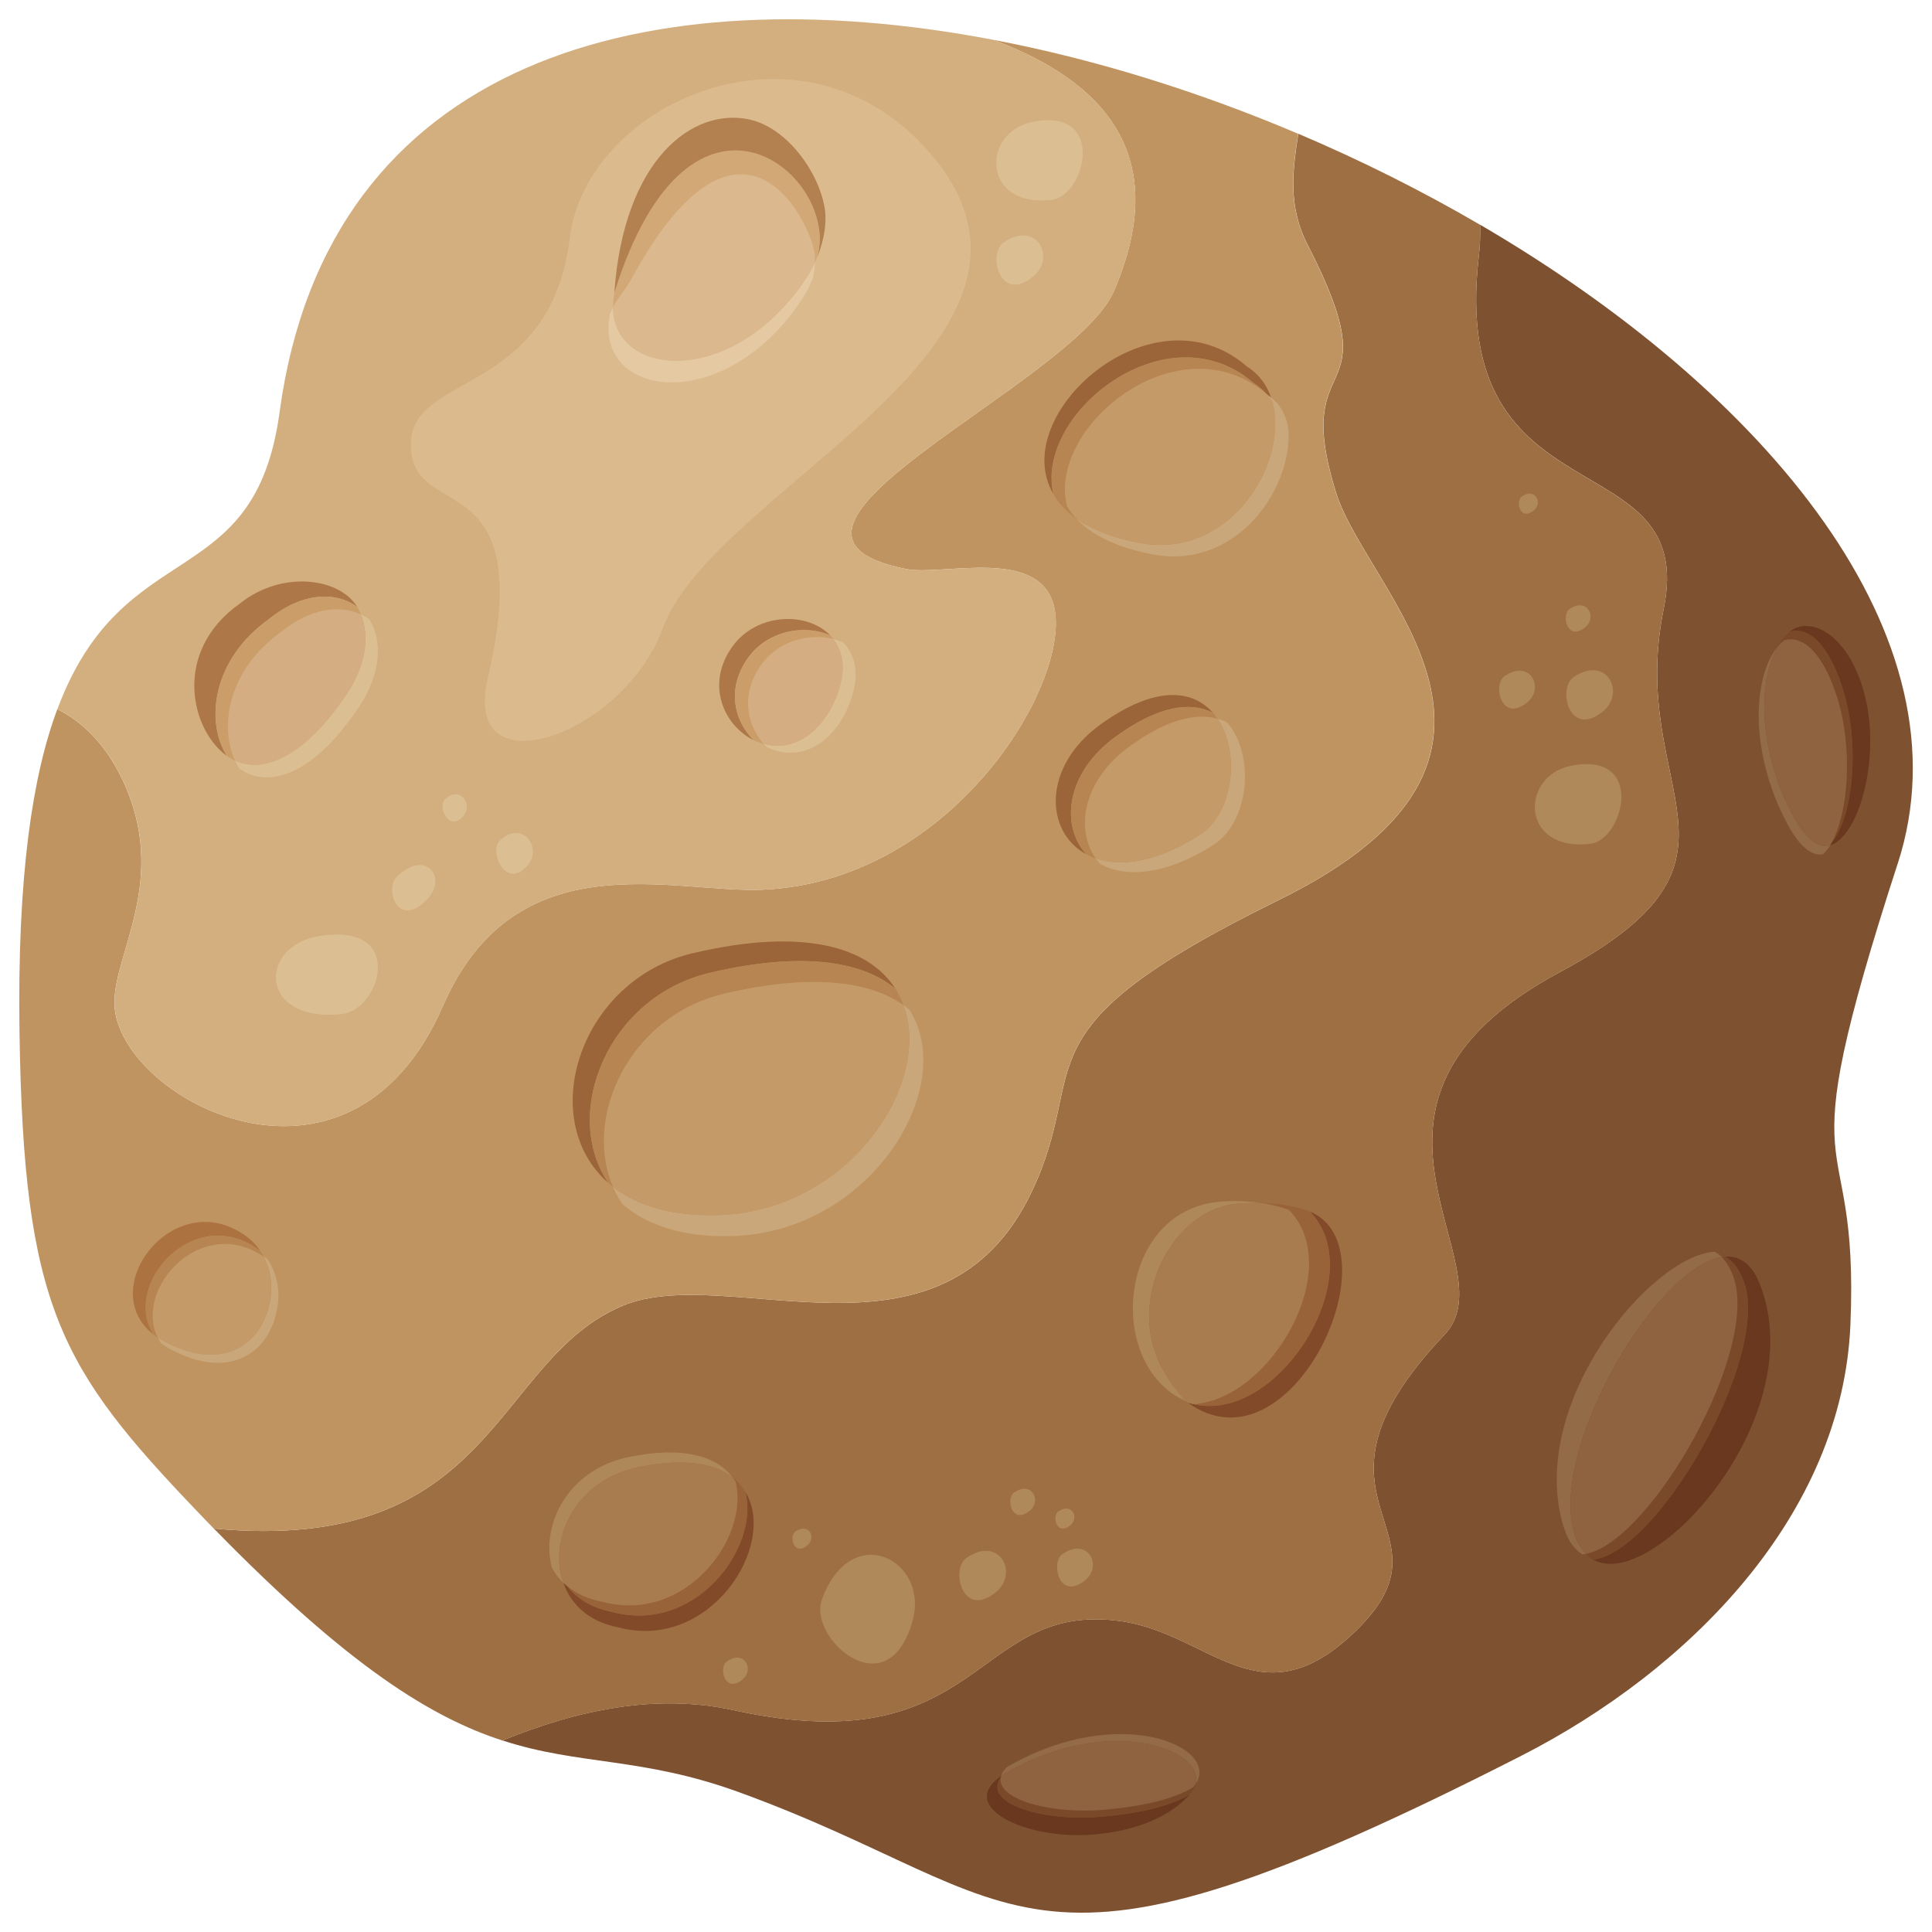 <?xml version="1.0" encoding="UTF-8" standalone="no"?>
<!-- Created with Inkscape (http://www.inkscape.org/) -->

<svg
   width="100"
   height="100"
   viewBox="0 0 26.458 26.458"
   version="1.1"
   id="svg7531"
   inkscape:version="1.2.1 (9c6d41e410, 2022-07-14)"
   sodipodi:docname="asteroid-whole-1.svg"
   xmlns:inkscape="http://www.inkscape.org/namespaces/inkscape"
   xmlns:sodipodi="http://sodipodi.sourceforge.net/DTD/sodipodi-0.dtd"
   xmlns="http://www.w3.org/2000/svg"
   xmlns:svg="http://www.w3.org/2000/svg">
  <sodipodi:namedview
     id="namedview7533"
     pagecolor="#505050"
     bordercolor="#ffffff"
     borderopacity="1"
     inkscape:showpageshadow="0"
     inkscape:pageopacity="0"
     inkscape:pagecheckerboard="1"
     inkscape:deskcolor="#505050"
     inkscape:document-units="px"
     showgrid="false"
     inkscape:zoom="2.9825758"
     inkscape:cx="44.759969"
     inkscape:cy="-0.33528067"
     inkscape:window-width="1920"
     inkscape:window-height="1017"
     inkscape:window-x="-8"
     inkscape:window-y="-8"
     inkscape:window-maximized="1"
     inkscape:current-layer="layer1" />
  <defs
     id="defs7528" />
  <g
     inkscape:label="Warstwa 1"
     inkscape:groupmode="layer"
     id="layer1"
     transform="translate(-35.498,-85.593)">
    <path
       d="m 61.486,97.42 c -1.552,4.785 -0.524,3.321 -0.647,6.309 -0.109,2.625 -2.219,4.74 -4.504,5.907 -6.926,3.534 -6.637,1.982 -10.726,0.497 -1.325,-0.48 -2.171,-0.361 -3.23,-0.705 1.033,-0.42 2.102,-0.649 3.176,-0.413 3.417,0.745 3.258,-1.49 5.271,-1.224 1.22,0.161 1.897,1.363 3.159,0.212 1.638,-1.493 -0.948,-1.765 1.294,-4.131 0.919,-0.968 -1.788,-3.162 1.582,-4.967 2.926,-1.567 0.903,-2.433 1.421,-4.977 0.476,-2.331 -2.948,-1.151 -2.534,-4.813 0.019,-0.157 0.024,-0.305 0.019,-0.445 3.923,2.292 6.726,5.646 5.72,8.749"
       style="fill:#7e5130;fill-opacity:1;fill-rule:nonzero;stroke:none;stroke-width:0.01"
       id="path4196" />
    <path
       d="m 56.861,98.906 c -3.37,1.805 -0.663,3.998 -1.582,4.967 -2.242,2.366 0.344,2.637 -1.294,4.131 -1.262,1.151 -1.939,-0.052 -3.159,-0.212 -2.013,-0.266 -1.854,1.969 -5.271,1.224 -1.074,-0.235 -2.144,-0.007 -3.176,0.413 -0.965,-0.313 -2.107,-1.011 -3.952,-2.903 3.868,0.362 3.819,-2.309 5.6,-3.052 1.449,-0.604 4.357,1.016 5.591,-1.542 0.849,-1.762 -0.316,-2.193 3.389,-4.012 4.011,-1.968 1.218,-4.2 0.788,-5.581 -0.639,-2.048 0.79,-1.101 -0.39,-3.395 -0.275,-0.535 -0.202,-1.029 -0.127,-1.519 0.861,0.365 1.697,0.784 2.489,1.246 0.006,0.14 0,0.287 -0.019,0.445 -0.414,3.663 3.011,2.482 2.534,4.813 -0.518,2.544 1.505,3.41 -1.421,4.977"
       style="fill:#9e6f43;fill-opacity:1;fill-rule:nonzero;stroke:none;stroke-width:0.01"
       id="path4198" />
    <path
       d="m 53.006,97.92 c -3.705,1.819 -2.54,2.25 -3.389,4.012 -1.234,2.557 -4.142,0.938 -5.591,1.542 -1.78,0.743 -1.731,3.414 -5.6,3.052 -0.073,-0.074 -0.147,-0.151 -0.222,-0.23 -1.883,-1.968 -2.383,-2.809 -2.439,-6.567 -0.032,-2.16 0.181,-3.52 0.518,-4.424 0.353,0.176 0.663,0.487 0.889,0.96 0.658,1.377 -0.136,2.404 -0.106,3.093 0.056,1.275 3.206,2.979 4.498,0.011 0.994,-2.285 3.149,-1.541 4.375,-1.592 2.571,-0.109 4.188,-2.762 4.004,-3.826 -0.153,-0.893 -1.531,-0.466 -2.033,-0.565 -2.587,-0.51 2.293,-2.528 2.844,-3.81 0.794,-1.847 -0.122,-2.863 -1.655,-3.438 1.393,0.265 2.814,0.708 4.177,1.287 -0.075,0.49 -0.148,0.984 0.127,1.519 1.179,2.294 -0.249,1.348 0.39,3.395 0.43,1.381 3.223,3.613 -0.788,5.581"
       style="fill:#bf9460;fill-opacity:1;fill-rule:nonzero;stroke:none;stroke-width:0.01"
       id="path4200" />
    <path
       d="m 50.755,89.576 c -0.551,1.282 -5.431,3.299 -2.844,3.81 0.502,0.099 1.881,-0.328 2.033,0.565 0.184,1.064 -1.433,3.717 -4.004,3.826 -1.227,0.052 -3.381,-0.693 -4.375,1.592 -1.292,2.968 -4.442,1.265 -4.498,-0.011 -0.031,-0.689 0.764,-1.716 0.106,-3.093 -0.226,-0.473 -0.536,-0.784 -0.889,-0.96 0.904,-2.428 2.702,-1.551 3.043,-4.069 0.658,-4.852 5.052,-5.997 9.773,-5.098 1.533,0.575 2.449,1.591 1.655,3.438"
       style="fill:#d3ae7e;fill-opacity:1;fill-rule:nonzero;stroke:none;stroke-width:0.01"
       id="path4202" />
    <path
       d="m 48.127,87.571 c -1.74,-1.839 -4.588,-0.56 -4.826,1.272 -0.274,2.301 -2.382,1.798 -2.161,3.004 0.153,0.835 1.7,0.211 1.037,3.036 -0.367,1.56 1.864,0.782 2.398,-0.686 0.71,-1.953 6.059,-3.974 3.552,-6.626"
       style="fill:#dbba8e;fill-opacity:1;fill-rule:nonzero;stroke:none;stroke-width:0.01"
       id="path4204" />
    <path
       d="m 52.924,91.099 c -0.061,-0.102 -0.147,-0.189 -0.255,-0.258 -1.197,-1.036 -3.009,0.43 -2.745,1.518 -0.64,-1.087 1.361,-2.864 2.646,-1.75 0.185,0.116 0.299,0.288 0.354,0.49"
       style="fill:#9b6439;fill-opacity:1;fill-rule:nonzero;stroke:none;stroke-width:0.01"
       id="path4206" />
    <path
       d="m 51.092,93.025 c -0.368,-0.07 -0.646,-0.183 -0.848,-0.324 l -0.001,-0.002 c -0.029,-0.019 -0.056,-0.041 -0.082,-0.063 -0.102,-0.084 -0.179,-0.174 -0.235,-0.271 l -6.97e-4,-0.007 c -0.265,-1.088 1.548,-2.554 2.744,-1.517 0.069,0.043 0.128,0.095 0.178,0.152 0.03,0.032 0.055,0.068 0.077,0.105 0.228,0.836 -0.587,2.173 -1.832,1.927"
       style="fill:#b78551;fill-opacity:1;fill-rule:nonzero;stroke:none;stroke-width:0.01"
       id="path4208" />
    <path
       d="m 51.275,93.183 c -0.421,-0.08 -0.724,-0.218 -0.931,-0.389 -0.037,-0.029 -0.07,-0.061 -0.1,-0.092 0.202,0.141 0.48,0.254 0.848,0.324 1.245,0.246 2.06,-1.09 1.832,-1.927 -0.022,-0.037 -0.048,-0.073 -0.077,-0.105 l 0.005,0.004 0.003,0.002 c 0.178,0.114 0.286,0.319 0.29,0.534 0.013,0.822 -0.755,1.869 -1.87,1.649"
       style="fill:#caa77a;fill-opacity:1;fill-rule:nonzero;stroke:none;stroke-width:0.01"
       id="path4210" />
    <path
       d="m 51.092,93.025 c -0.368,-0.07 -0.646,-0.183 -0.848,-0.324 l -0.001,-0.002 c -0.054,-0.057 -0.099,-0.115 -0.134,-0.177 l -6.98e-4,-0.008 c -0.265,-1.086 1.542,-2.55 2.739,-1.521 0.03,0.032 0.055,0.068 0.077,0.105 0.228,0.836 -0.587,2.173 -1.832,1.927"
       style="fill:#c59a69;fill-opacity:1;fill-rule:nonzero;stroke:none;stroke-width:0.01"
       id="path4212" />
    <path
       d="m 47.758,99.131 c -0.446,-0.369 -1.26,-0.516 -2.535,-0.217 -1.405,0.328 -2.041,1.931 -1.393,2.88 -1.002,-0.878 -0.389,-2.785 1.158,-3.148 1.55,-0.363 2.416,-0.068 2.77,0.484"
       style="fill:#9b6439;fill-opacity:1;fill-rule:nonzero;stroke:none;stroke-width:0.01"
       id="path4214" />
    <path
       d="m 45.392,102.231 c -0.026,9.8e-4 -0.052,0.002 -0.079,0.003 -0.633,0.015 -1.1,-0.138 -1.421,-0.388 -0.022,-0.017 -0.042,-0.034 -0.062,-0.051 -0.647,-0.949 -0.011,-2.552 1.394,-2.88 1.274,-0.299 2.088,-0.152 2.535,0.217 0.047,0.072 0.085,0.148 0.113,0.228 0.4,1.078 -0.741,2.788 -2.479,2.873"
       style="fill:#b78551;fill-opacity:1;fill-rule:nonzero;stroke:none;stroke-width:0.01"
       id="path4216" />
    <path
       d="m 45.584,102.518 c -0.027,5.7e-4 -0.053,0.002 -0.079,0.003 -0.675,0.016 -1.162,-0.159 -1.484,-0.44 -0.051,-0.075 -0.094,-0.153 -0.13,-0.235 0.321,0.25 0.789,0.403 1.421,0.388 0.027,-9.8e-4 0.053,-0.002 0.079,-0.003 1.738,-0.085 2.879,-1.795 2.479,-2.873 0.027,0.019 0.054,0.039 0.078,0.06 0.68,1.043 -0.499,3.009 -2.365,3.1"
       style="fill:#caa77a;fill-opacity:1;fill-rule:nonzero;stroke:none;stroke-width:0.01"
       id="path4218" />
    <path
       d="m 45.392,102.231 c -0.026,9.8e-4 -0.052,0.002 -0.079,0.003 -0.633,0.015 -1.1,-0.138 -1.421,-0.388 -0.412,-0.958 0.228,-2.342 1.523,-2.645 1.204,-0.283 1.997,-0.168 2.456,0.157 0.4,1.078 -0.741,2.788 -2.479,2.873"
       style="fill:#c59a69;fill-opacity:1;fill-rule:nonzero;stroke:none;stroke-width:0.01"
       id="path4220" />
    <path
       d="m 59.122,102.803 c 0.103,0.054 0.188,0.161 0.253,0.328 0.391,1.016 -1.177,3.734 -2.061,3.819 0.802,0.472 3.007,-1.939 2.284,-3.772 -0.109,-0.277 -0.275,-0.391 -0.476,-0.375"
       style="fill:#69381f;fill-opacity:1;fill-rule:nonzero;stroke:none;stroke-width:0.01"
       id="path4222" />
    <path
       d="m 57.034,106.5 c 0.031,0.149 0.089,0.276 0.183,0.373 0.008,0.01 0.018,0.019 0.027,0.028 0.021,0.021 0.045,0.037 0.069,0.051 0.885,-0.085 2.453,-2.803 2.062,-3.819 -0.064,-0.167 -0.15,-0.274 -0.253,-0.328 -0.014,5.7e-4 -0.029,0.002 -0.044,0.005 -0.873,0.131 -2.291,2.503 -2.044,3.691"
       style="fill:#7a492a;fill-opacity:1;fill-rule:nonzero;stroke:none;stroke-width:0.01"
       id="path4224" />
    <path
       d="m 56.89,106.429 c 0.043,0.161 0.101,0.3 0.21,0.4 0.021,0.021 0.045,0.037 0.069,0.051 0.016,-9.8e-4 0.032,-0.003 0.048,-0.007 -0.094,-0.097 -0.152,-0.223 -0.183,-0.373 -0.247,-1.189 1.171,-3.56 2.044,-3.691 -0.031,-0.032 -0.065,-0.057 -0.1,-0.075 -0.868,0.056 -2.529,2.037 -2.088,3.696"
       style="fill:#936b46;fill-opacity:1;fill-rule:nonzero;stroke:none;stroke-width:0.01"
       id="path4226" />
    <path
       d="m 57.034,106.5 c 0.031,0.149 0.089,0.276 0.183,0.373 0.892,-0.173 2.398,-2.813 2.013,-3.811 -0.042,-0.11 -0.093,-0.192 -0.152,-0.253 -0.873,0.131 -2.291,2.503 -2.044,3.691"
       style="fill:#8f633f;fill-opacity:1;fill-rule:nonzero;stroke:none;stroke-width:0.01"
       id="path4228" />
    <path
       d="m 51.761,104.798 c 1.18,0.399 2.544,-1.728 1.673,-2.615 1.199,0.503 -0.259,3.65 -1.673,2.615"
       style="fill:#824a29;fill-opacity:1;fill-rule:nonzero;stroke:none;stroke-width:0.01"
       id="path4230" />
    <path
       d="m 52.465,102.075 c 0.109,-0.007 0.21,-0.009 0.306,-0.007 0.264,0.006 0.482,0.047 0.663,0.115 0.85,0.865 -0.427,2.91 -1.585,2.639 -0.03,-0.007 -0.059,-0.015 -0.088,-0.025 -0.124,-0.119 -0.245,-0.275 -0.353,-0.477 -0.498,-0.92 0.145,-2.185 1.057,-2.245"
       style="fill:#986339;fill-opacity:1;fill-rule:nonzero;stroke:none;stroke-width:0.01"
       id="path4232" />
    <path
       d="m 52.179,102.053 c 0.221,-0.023 0.42,-0.009 0.592,0.015 -0.097,-0.003 -0.198,1.9e-4 -0.306,0.007 -0.912,0.06 -1.555,1.325 -1.057,2.245 0.108,0.202 0.229,0.358 0.353,0.477 0.03,0.01 0.059,0.018 0.088,0.025 -1.218,-0.379 -1.104,-2.621 0.33,-2.77"
       style="fill:#af885a;fill-opacity:1;fill-rule:nonzero;stroke:none;stroke-width:0.01"
       id="path4234" />
    <path
       d="m 52.465,102.075 c 0.109,-0.007 0.21,-0.009 0.306,-0.007 0.141,0.02 0.266,0.052 0.377,0.093 0.78,0.794 -0.232,2.584 -1.299,2.662 -0.03,-0.007 -0.059,-0.015 -0.088,-0.025 -0.124,-0.119 -0.245,-0.275 -0.353,-0.477 -0.498,-0.92 0.145,-2.185 1.057,-2.245"
       style="fill:#a97c4f;fill-opacity:1;fill-rule:nonzero;stroke:none;stroke-width:0.01"
       id="path4236" />
    <path
       d="m 52.107,95.353 c -0.294,-0.152 -0.736,-0.105 -1.33,0.327 -0.684,0.494 -0.76,1.223 -0.402,1.612 -0.573,-0.309 -0.602,-1.203 0.193,-1.777 0.758,-0.547 1.265,-0.474 1.539,-0.162"
       style="fill:#9b6439;fill-opacity:1;fill-rule:nonzero;stroke:none;stroke-width:0.01"
       id="path4238" />
    <path
       d="m 51.92,97.032 c -0.588,0.373 -1.075,0.435 -1.416,0.317 -0.046,-0.015 -0.089,-0.034 -0.129,-0.056 -0.358,-0.389 -0.281,-1.118 0.403,-1.612 0.593,-0.432 1.035,-0.479 1.329,-0.327 l 0.004,0.004 c 0.022,0.024 0.042,0.051 0.061,0.079 0.315,0.465 0.218,1.298 -0.253,1.596"
       style="fill:#b78551;fill-opacity:1;fill-rule:nonzero;stroke:none;stroke-width:0.01"
       id="path4240" />
    <path
       d="m 52.112,97.165 c -0.668,0.424 -1.203,0.445 -1.545,0.261 -0.023,-0.024 -0.043,-0.05 -0.062,-0.077 0.341,0.119 0.827,0.057 1.416,-0.317 0.47,-0.297 0.567,-1.131 0.253,-1.596 0.044,0.013 0.086,0.029 0.125,0.049 l 0.005,0.004 c 0.386,0.444 0.306,1.36 -0.192,1.675"
       style="fill:#caa77a;fill-opacity:1;fill-rule:nonzero;stroke:none;stroke-width:0.01"
       id="path4242" />
    <path
       d="m 51.92,97.032 c -0.588,0.373 -1.075,0.435 -1.416,0.317 -0.283,-0.403 -0.176,-1.073 0.465,-1.536 0.515,-0.373 0.915,-0.46 1.204,-0.376 0.315,0.465 0.218,1.298 -0.253,1.596"
       style="fill:#c59a69;fill-opacity:1;fill-rule:nonzero;stroke:none;stroke-width:0.01"
       id="path4244" />
    <path
       d="m 45.707,106.025 c 0.443,0.735 -0.49,2.191 -1.745,1.853 -0.429,-0.081 -0.682,-0.35 -0.769,-0.675 0.126,0.226 0.353,0.4 0.684,0.464 1.144,0.308 2.02,-0.875 1.83,-1.642"
       style="fill:#824a29;fill-opacity:1;fill-rule:nonzero;stroke:none;stroke-width:0.01"
       id="path4246" />
    <path
       d="m 44.241,105.685 c 0.382,-0.078 0.686,-0.081 0.921,-0.026 0.152,0.035 0.274,0.092 0.37,0.168 0.073,0.057 0.131,0.124 0.175,0.198 0.191,0.767 -0.686,1.95 -1.83,1.641 -0.274,-0.053 -0.477,-0.181 -0.611,-0.353 -0.027,-0.035 -0.052,-0.072 -0.074,-0.111 -0.16,-0.582 0.214,-1.346 1.049,-1.518"
       style="fill:#986339;fill-opacity:1;fill-rule:nonzero;stroke:none;stroke-width:0.01"
       id="path4248" />
    <path
       d="m 44.107,105.547 c 0.381,-0.079 0.685,-0.081 0.919,-0.025 0.234,0.053 0.399,0.162 0.505,0.305 -0.096,-0.076 -0.218,-0.133 -0.37,-0.168 -0.235,-0.055 -0.539,-0.052 -0.921,0.026 -0.834,0.172 -1.209,0.936 -1.049,1.518 0.021,0.039 0.046,0.076 0.074,0.111 -0.087,-0.071 -0.156,-0.156 -0.208,-0.249 -0.161,-0.582 0.214,-1.346 1.049,-1.518"
       style="fill:#af885a;fill-opacity:1;fill-rule:nonzero;stroke:none;stroke-width:0.01"
       id="path4250" />
    <path
       d="m 44.241,105.685 c 0.382,-0.078 0.686,-0.081 0.921,-0.026 0.152,0.035 0.274,0.092 0.37,0.168 0.014,0.019 0.028,0.039 0.04,0.06 0.191,0.767 -0.686,1.95 -1.83,1.641 -0.195,-0.037 -0.353,-0.113 -0.476,-0.215 -0.027,-0.035 -0.052,-0.072 -0.074,-0.111 -0.16,-0.582 0.214,-1.346 1.049,-1.518"
       style="fill:#a97c4f;fill-opacity:1;fill-rule:nonzero;stroke:none;stroke-width:0.01"
       id="path4252" />
    <path
       d="m 40.387,93.902 c -0.287,-0.209 -0.743,-0.204 -1.202,0.166 -0.787,0.558 -0.877,1.415 -0.579,1.877 -0.496,-0.352 -0.753,-1.427 0.175,-2.085 0.58,-0.465 1.368,-0.352 1.606,0.041"
       style="fill:#ad7748;fill-opacity:1;fill-rule:nonzero;stroke:none;stroke-width:0.01"
       id="path4254" />
    <path
       d="m 40.239,95.109 c -0.22,0.327 -0.435,0.558 -0.639,0.713 -0.343,0.259 -0.649,0.295 -0.883,0.188 -0.039,-0.017 -0.076,-0.039 -0.11,-0.065 -0.297,-0.462 -0.207,-1.319 0.579,-1.877 0.459,-0.37 0.914,-0.376 1.202,-0.166 0.02,0.033 0.038,0.069 0.052,0.106 0.118,0.286 0.081,0.68 -0.201,1.101"
       style="fill:#cb9e69;fill-opacity:1;fill-rule:nonzero;stroke:none;stroke-width:0.01"
       id="path4256" />
    <path
       d="m 40.409,95.283 c -0.22,0.327 -0.435,0.558 -0.639,0.713 -0.399,0.301 -0.751,0.3 -0.993,0.123 -0.022,-0.034 -0.042,-0.071 -0.059,-0.109 0.234,0.107 0.54,0.072 0.883,-0.188 0.205,-0.155 0.419,-0.386 0.639,-0.713 0.282,-0.422 0.318,-0.815 0.201,-1.101 0.042,0.018 0.081,0.04 0.117,0.068 0.176,0.29 0.169,0.731 -0.148,1.207"
       style="fill:#dcbe93;fill-opacity:1;fill-rule:nonzero;stroke:none;stroke-width:0.01"
       id="path4258" />
    <path
       d="m 40.239,95.109 c -0.22,0.327 -0.435,0.558 -0.639,0.713 -0.343,0.259 -0.649,0.295 -0.883,0.188 -0.221,-0.479 -0.09,-1.252 0.638,-1.768 0.4,-0.324 0.799,-0.368 1.085,-0.234 0.118,0.286 0.081,0.68 -0.201,1.101"
       style="fill:#d4ae82;fill-opacity:1;fill-rule:nonzero;stroke:none;stroke-width:0.01"
       id="path4260" />
    <path
       d="m 46.871,94.297 c -0.354,-0.161 -0.865,-0.07 -1.133,0.31 -0.294,0.417 -0.186,0.857 0.079,1.121 -0.406,-0.202 -0.658,-0.759 -0.294,-1.274 0.33,-0.468 1.028,-0.494 1.348,-0.156"
       style="fill:#ad7748;fill-opacity:1;fill-rule:nonzero;stroke:none;stroke-width:0.01"
       id="path4262" />
    <path
       d="m 46.97,95.085 c -0.033,0.092 -0.07,0.175 -0.112,0.244 -0.249,0.425 -0.602,0.534 -0.902,0.451 -0.047,-0.013 -0.094,-0.031 -0.138,-0.053 -0.265,-0.262 -0.373,-0.704 -0.079,-1.12 0.267,-0.379 0.779,-0.47 1.133,-0.31 0.014,0.015 0.028,0.031 0.04,0.047 0.133,0.171 0.177,0.421 0.06,0.74"
       style="fill:#cb9e69;fill-opacity:1;fill-rule:nonzero;stroke:none;stroke-width:0.01"
       id="path4264" />
    <path
       d="m 47.15,95.181 c -0.034,0.091 -0.071,0.175 -0.112,0.244 -0.288,0.491 -0.716,0.56 -1.042,0.398 -0.014,-0.014 -0.028,-0.029 -0.041,-0.043 0.301,0.083 0.654,-0.026 0.902,-0.451 0.042,-0.07 0.079,-0.152 0.112,-0.244 0.117,-0.32 0.073,-0.569 -0.06,-0.74 0.049,0.011 0.095,0.028 0.14,0.048 0.162,0.171 0.228,0.439 0.099,0.788"
       style="fill:#dcbe93;fill-opacity:1;fill-rule:nonzero;stroke:none;stroke-width:0.01"
       id="path4266" />
    <path
       d="m 46.97,95.085 c -0.033,0.092 -0.07,0.175 -0.112,0.244 -0.249,0.425 -0.602,0.534 -0.902,0.451 -0.234,-0.267 -0.315,-0.683 -0.037,-1.078 0.234,-0.331 0.654,-0.443 0.993,-0.357 0.133,0.171 0.177,0.421 0.06,0.74"
       style="fill:#d4ae82;fill-opacity:1;fill-rule:nonzero;stroke:none;stroke-width:0.01"
       id="path4268" />
    <path
       d="m 60.539,97.175 c 0.316,-0.28 0.454,-1.333 0.193,-2.156 -0.201,-0.633 -0.485,-0.849 -0.727,-0.774 0.263,-0.214 0.756,-0.006 0.996,0.748 0.295,0.931 -0.057,2.105 -0.461,2.181"
       style="fill:#69381f;fill-opacity:1;fill-rule:nonzero;stroke:none;stroke-width:0.01"
       id="path4270" />
    <path
       d="m 60.022,96.705 c -0.06,-0.12 -0.113,-0.237 -0.156,-0.352 -0.301,-0.81 -0.24,-1.517 -0.031,-1.896 0.049,-0.089 0.107,-0.16 0.169,-0.211 0.242,-0.077 0.526,0.139 0.727,0.773 0.248,0.778 0.137,1.763 -0.142,2.104 -0.016,0.02 -0.033,0.037 -0.05,0.052 -0.151,0.03 -0.329,-0.101 -0.517,-0.47"
       style="fill:#7a492a;fill-opacity:1;fill-rule:nonzero;stroke:none;stroke-width:0.01"
       id="path4272" />
    <path
       d="m 59.946,96.822 c -0.06,-0.119 -0.114,-0.236 -0.156,-0.352 -0.337,-0.903 -0.221,-1.676 0.045,-2.014 -0.208,0.379 -0.27,1.086 0.031,1.896 0.042,0.115 0.096,0.232 0.156,0.352 0.188,0.368 0.366,0.5 0.517,0.47 0.017,-0.015 0.034,-0.032 0.05,-0.052 -0.038,0.071 -0.081,0.13 -0.127,0.17 -0.15,0.031 -0.328,-0.101 -0.516,-0.47"
       style="fill:#936b46;fill-opacity:1;fill-rule:nonzero;stroke:none;stroke-width:0.01"
       id="path4274" />
    <path
       d="m 60.022,96.705 c -0.06,-0.12 -0.113,-0.237 -0.156,-0.352 -0.301,-0.81 -0.24,-1.517 -0.031,-1.896 0.029,-0.036 0.06,-0.068 0.092,-0.094 0.243,-0.076 0.526,0.14 0.728,0.774 0.223,0.702 0.155,1.572 -0.066,1.986 -0.016,0.02 -0.033,0.037 -0.05,0.052 -0.151,0.03 -0.329,-0.101 -0.517,-0.47"
       style="fill:#8f633f;fill-opacity:1;fill-rule:nonzero;stroke:none;stroke-width:0.01"
       id="path4276" />
    <path
       d="m 39.064,102.726 c -0.894,-0.683 -1.909,0.457 -1.461,1.145 -0.826,-0.637 0.307,-2.091 1.293,-1.328 0.066,0.051 0.121,0.113 0.168,0.183"
       style="fill:#ac7340;fill-opacity:1;fill-rule:nonzero;stroke:none;stroke-width:0.01"
       id="path4278" />
    <path
       d="m 39.203,103.368 c -0.097,0.652 -0.672,1.029 -1.482,0.581 -0.023,-0.013 -0.043,-0.025 -0.063,-0.038 -0.02,-0.013 -0.038,-0.027 -0.055,-0.04 -0.448,-0.687 0.567,-1.827 1.461,-1.144 0.016,0.023 0.031,0.048 0.043,0.074 0.091,0.17 0.125,0.374 0.096,0.568"
       style="fill:#b78551;fill-opacity:1;fill-rule:nonzero;stroke:none;stroke-width:0.01"
       id="path4280" />
    <path
       d="m 39.299,103.48 c -0.097,0.653 -0.672,1.029 -1.482,0.581 -0.044,-0.024 -0.084,-0.051 -0.117,-0.078 -0.015,-0.023 -0.029,-0.048 -0.041,-0.073 0.02,0.013 0.04,0.026 0.063,0.038 0.81,0.449 1.385,0.072 1.482,-0.581 0.029,-0.194 -0.005,-0.398 -0.096,-0.568 0.018,0.012 0.035,0.024 0.053,0.037 0.123,0.183 0.173,0.419 0.139,0.642"
       style="fill:#caa77a;fill-opacity:1;fill-rule:nonzero;stroke:none;stroke-width:0.01"
       id="path4282" />
    <path
       d="m 39.203,103.368 c -0.097,0.652 -0.672,1.029 -1.482,0.581 -0.023,-0.013 -0.043,-0.025 -0.063,-0.038 -0.332,-0.678 0.599,-1.689 1.448,-1.11 0.091,0.17 0.125,0.374 0.096,0.568"
       style="fill:#c59a69;fill-opacity:1;fill-rule:nonzero;stroke:none;stroke-width:0.01"
       id="path4284" />
    <path
       d="m 49.228,109.901 c -0.329,0.375 0.526,0.644 1.345,0.572 0.603,-0.051 0.998,-0.169 1.221,-0.309 -0.169,0.193 -0.547,0.486 -1.323,0.552 -0.908,0.079 -1.904,-0.379 -1.243,-0.815"
       style="fill:#69381f;fill-opacity:1;fill-rule:nonzero;stroke:none;stroke-width:0.01"
       id="path4286" />
    <path
       d="m 51.873,110.02 c -0.011,0.048 -0.037,0.097 -0.079,0.144 -0.222,0.14 -0.616,0.258 -1.221,0.309 -0.793,0.069 -1.618,-0.18 -1.372,-0.537 0.006,-0.011 0.016,-0.024 0.026,-0.036 0.016,-0.012 0.037,-0.025 0.058,-0.037 1.405,-0.796 2.701,-0.325 2.586,0.156"
       style="fill:#7a492a;fill-opacity:1;fill-rule:nonzero;stroke:none;stroke-width:0.01"
       id="path4288" />
    <path
       d="m 51.873,110.02 c 0.114,-0.481 -1.182,-0.952 -2.586,-0.156 -0.021,0.012 -0.042,0.025 -0.058,0.037 -0.01,0.012 -0.02,0.024 -0.026,0.036 0.006,-0.042 0.029,-0.086 0.069,-0.132 0.017,-0.012 0.037,-0.025 0.059,-0.037 1.499,-0.849 2.874,-0.256 2.543,0.253"
       style="fill:#936b46;fill-opacity:1;fill-rule:nonzero;stroke:none;stroke-width:0.01"
       id="path4290" />
    <path
       d="m 51.873,110.02 c -0.009,0.016 -0.021,0.032 -0.035,0.048 -0.224,0.14 -0.618,0.258 -1.222,0.309 -0.72,0.063 -1.466,-0.137 -1.414,-0.441 0.006,-0.011 0.016,-0.024 0.026,-0.036 0.016,-0.012 0.037,-0.025 0.058,-0.037 1.405,-0.796 2.701,-0.325 2.586,0.156"
       style="fill:#8f633f;fill-opacity:1;fill-rule:nonzero;stroke:none;stroke-width:0.01"
       id="path4292" />
    <path
       d="m 46.691,89.111 c 0.033,-0.142 0.037,-0.266 0.025,-0.346 -0.079,-0.496 -0.823,-1.823 -2.507,0.346 -0.135,0.175 -0.235,0.34 -0.298,0.491 0.129,-1.83 1.074,-2.541 1.849,-2.373 0.53,0.115 0.982,0.758 1.039,1.27 0.014,0.127 -0.004,0.36 -0.108,0.612"
       style="fill:#b38050;fill-opacity:1;fill-rule:nonzero;stroke:none;stroke-width:0.01"
       id="path4294" />
    <path
       d="m 43.893,89.802 c -1.97e-4,-0.044 0.003,-0.091 0.009,-0.138 6.96e-4,-0.018 0.006,-0.04 0.009,-0.062 1.046,-3.353 3.103,-1.597 2.78,-0.491 -0.011,0.026 -0.021,0.048 -0.032,0.073 l -8.93e-4,0.002 c -0.034,0.075 -0.074,0.147 -0.12,0.217 -1.005,1.511 -2.638,1.365 -2.646,0.399"
       style="fill:#d2a877;fill-opacity:1;fill-rule:nonzero;stroke:none;stroke-width:0.01"
       id="path4296" />
    <path
       d="m 43.84,89.959 c 6.99e-4,-0.018 0.006,-0.04 0.009,-0.061 0.013,-0.032 0.028,-0.064 0.044,-0.097 0.008,0.965 1.641,1.112 2.646,-0.399 0.046,-0.07 0.086,-0.142 0.12,-0.217 -0.002,0.065 -0.012,0.14 -0.03,0.222 -0.01,0.025 -0.02,0.047 -0.032,0.073 -0.034,0.075 -0.074,0.147 -0.12,0.218 -1.051,1.581 -2.789,1.349 -2.636,0.261"
       style="fill:#e4c9a3;fill-opacity:1;fill-rule:nonzero;stroke:none;stroke-width:0.01"
       id="path4298" />
    <path
       d="m 43.893,89.802 c 0.062,-0.124 0.17,-0.241 0.254,-0.394 1.469,-2.692 2.428,-0.843 2.507,-0.347 0.004,0.034 0.006,0.077 0.005,0.125 -0.034,0.075 -0.074,0.147 -0.12,0.217 -1.005,1.511 -2.638,1.365 -2.646,0.399"
       style="fill:#dbb88d;fill-opacity:1;fill-rule:nonzero;stroke:none;stroke-width:0.01"
       id="path4300" />
    <path
       d="m 57.278,97.148 c -0.965,0.115 -0.967,-0.932 -0.261,-1.069 1.02,-0.199 0.719,1.015 0.261,1.069"
       style="fill:#b0895b;fill-opacity:1;fill-rule:nonzero;stroke:none;stroke-width:0.01"
       id="path4302" />
    <path
       d="m 57.043,94.87 c 0.455,-0.317 0.724,0.208 0.405,0.467 -0.461,0.373 -0.621,-0.317 -0.405,-0.467"
       style="fill:#b0895b;fill-opacity:1;fill-rule:nonzero;stroke:none;stroke-width:0.01"
       id="path4304" />
    <path
       d="m 56.101,94.854 c 0.349,-0.243 0.555,0.16 0.311,0.358 -0.354,0.287 -0.476,-0.243 -0.311,-0.358"
       style="fill:#b0895b;fill-opacity:1;fill-rule:nonzero;stroke:none;stroke-width:0.01"
       id="path4306" />
    <path
       d="m 56.991,93.935 c 0.242,-0.168 0.385,0.111 0.215,0.249 -0.245,0.199 -0.33,-0.168 -0.215,-0.249"
       style="fill:#b0895b;fill-opacity:1;fill-rule:nonzero;stroke:none;stroke-width:0.01"
       id="path4308" />
    <path
       d="m 56.337,92.394 c 0.185,-0.129 0.294,0.085 0.165,0.19 -0.188,0.152 -0.252,-0.129 -0.165,-0.19"
       style="fill:#b0895b;fill-opacity:1;fill-rule:nonzero;stroke:none;stroke-width:0.01"
       id="path4310" />
    <path
       d="m 46.752,107.504 c 0.397,-1.107 1.478,-0.55 1.243,0.288 -0.34,1.212 -1.432,0.237 -1.243,-0.288"
       style="fill:#b0895b;fill-opacity:1;fill-rule:nonzero;stroke:none;stroke-width:0.01"
       id="path4312" />
    <path
       d="m 48.731,106.93 c 0.455,-0.317 0.724,0.208 0.405,0.467 -0.461,0.374 -0.621,-0.317 -0.405,-0.467"
       style="fill:#b0895b;fill-opacity:1;fill-rule:nonzero;stroke:none;stroke-width:0.01"
       id="path4314" />
    <path
       d="m 50.047,106.877 c 0.349,-0.243 0.555,0.16 0.311,0.358 -0.354,0.287 -0.476,-0.243 -0.311,-0.358"
       style="fill:#b0895b;fill-opacity:1;fill-rule:nonzero;stroke:none;stroke-width:0.01"
       id="path4316" />
    <path
       d="m 49.384,106.034 c 0.242,-0.169 0.385,0.111 0.215,0.248 -0.245,0.199 -0.33,-0.168 -0.215,-0.248"
       style="fill:#b0895b;fill-opacity:1;fill-rule:nonzero;stroke:none;stroke-width:0.01"
       id="path4318" />
    <path
       d="m 46.389,106.567 c 0.185,-0.129 0.294,0.085 0.165,0.19 -0.188,0.152 -0.252,-0.129 -0.165,-0.19"
       style="fill:#b0895b;fill-opacity:1;fill-rule:nonzero;stroke:none;stroke-width:0.01"
       id="path4320" />
    <path
       d="m 49.99,106.292 c 0.185,-0.129 0.294,0.085 0.165,0.19 -0.188,0.152 -0.253,-0.129 -0.165,-0.19"
       style="fill:#b0895b;fill-opacity:1;fill-rule:nonzero;stroke:none;stroke-width:0.01"
       id="path4322" />
    <path
       d="m 45.451,108.347 c 0.241,-0.168 0.384,0.11 0.214,0.247 -0.244,0.198 -0.329,-0.168 -0.214,-0.247"
       style="fill:#b0895b;fill-opacity:1;fill-rule:nonzero;stroke:none;stroke-width:0.01"
       id="path4324" />
    <path
       d="m 40.174,99.481 c -1.138,0.115 -1.14,-0.932 -0.308,-1.069 1.202,-0.199 0.848,1.015 0.308,1.069"
       style="fill:#dcbe93;fill-opacity:1;fill-rule:nonzero;stroke:none;stroke-width:0.01"
       id="path4326" />
    <path
       d="m 49.902,88.33 c -0.965,0.115 -0.967,-0.932 -0.261,-1.069 1.02,-0.199 0.719,1.015 0.261,1.069"
       style="fill:#dcbe93;fill-opacity:1;fill-rule:nonzero;stroke:none;stroke-width:0.01"
       id="path4328" />
    <path
       d="m 49.24,88.915 c 0.455,-0.317 0.724,0.209 0.405,0.467 -0.461,0.374 -0.621,-0.317 -0.405,-0.467"
       style="fill:#dcbe93;fill-opacity:1;fill-rule:nonzero;stroke:none;stroke-width:0.01"
       id="path4330" />
    <path
       d="m 40.939,97.592 c 0.398,-0.374 0.688,0.021 0.412,0.314 -0.399,0.424 -0.601,-0.137 -0.412,-0.314"
       style="fill:#dcbe93;fill-opacity:1;fill-rule:nonzero;stroke:none;stroke-width:0.01"
       id="path4332" />
    <path
       d="m 42.338,97.109 c 0.305,-0.302 0.595,0.092 0.387,0.334 -0.301,0.349 -0.531,-0.19 -0.387,-0.334"
       style="fill:#dcbe93;fill-opacity:1;fill-rule:nonzero;stroke:none;stroke-width:0.01"
       id="path4334" />
    <path
       d="m 41.587,96.544 c 0.203,-0.201 0.396,0.061 0.258,0.222 -0.2,0.232 -0.354,-0.127 -0.258,-0.222"
       style="fill:#dcbe93;fill-opacity:1;fill-rule:nonzero;stroke:none;stroke-width:0.01"
       id="path4336" />
  </g>
</svg>
